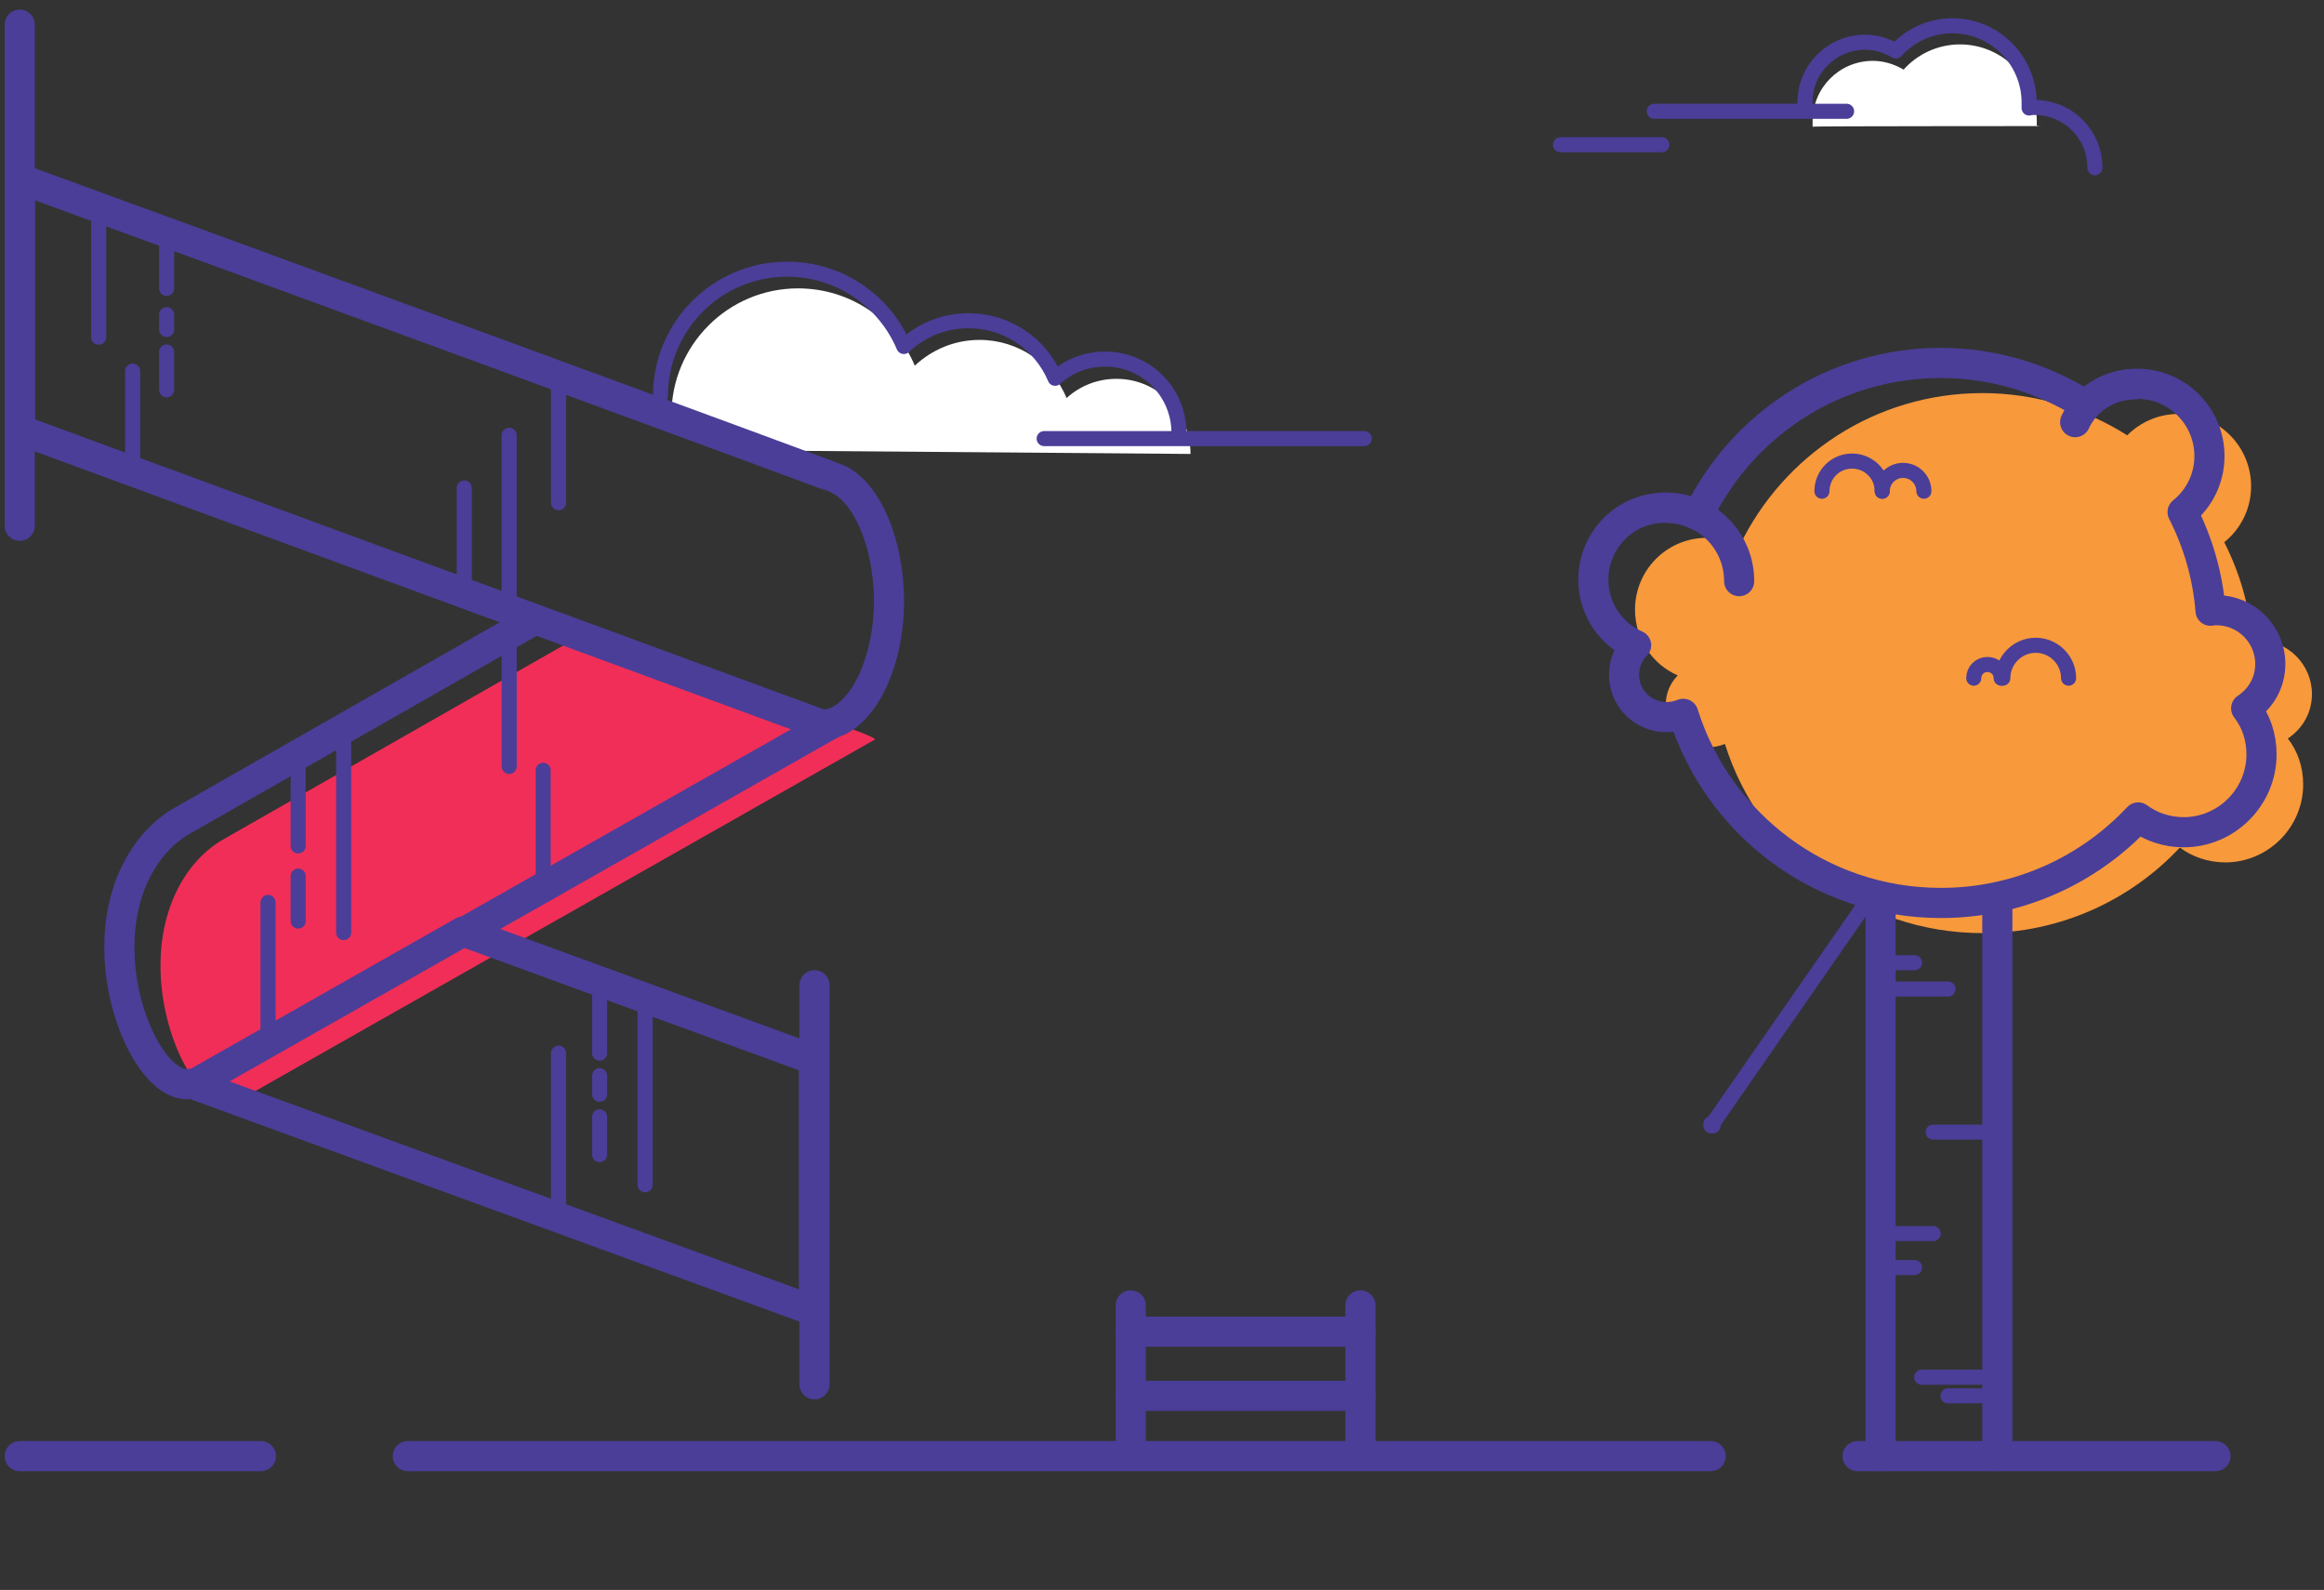 <?xml version="1.0" encoding="utf-8"?>
<!-- Generator: Adobe Illustrator 18.1.1, SVG Export Plug-In . SVG Version: 6.00 Build 0)  -->
<svg version="1.1" id="Layer_1" xmlns="http://www.w3.org/2000/svg" xmlns:xlink="http://www.w3.org/1999/xlink" x="0px" y="0px"
	 viewBox="0 0 424 290" enable-background="new 0 0 424 290" xml:space="preserve">
<rect x="0" y="0" width="424" height="290" fill="#333333" stroke="none"/>
<g>
	<g>
		<defs>
			<polyline id="SVGID_1_" points="-131.1,307.5 -131.1,-36.1 556.1,-36.1 556.1,307.5 			"/>
		</defs>
		<clipPath id="SVGID_2_">
			<use xlink:href="#SVGID_1_"  overflow="visible"/>
		</clipPath>
		<g clip-path="url(#SVGID_2_)">
			<defs>
				<polyline id="SVGID_3_" points="-131.1,307.5 -131.1,-36.1 556.1,-36.1 556.1,307.5 				"/>
			</defs>
			<clipPath id="SVGID_4_">
				<use xlink:href="#SVGID_3_"  overflow="visible"/>
			</clipPath>
			<path clip-path="url(#SVGID_4_)" fill="#F12E58" d="M105.1,116.4l-64,36.5c-5.7,3-12.2,11.1-11.8,24.4c0.4,13.3,8,26.6,14.3,23.4
				l116-65.8C161.1,134,105.1,116.4,105.1,116.4"/>
			<path clip-path="url(#SVGID_4_)" fill="#F8993C" d="M421.8,126.6c0-5.4-4.4-9.8-9.8-9.8c-0.4,0-0.7,0-1.1,0.1
				c-0.5-6.4-2.3-12.5-5.1-18c3-2.4,4.9-6.1,4.9-10.2c0-7.3-5.9-13.2-13.2-13.2c-3.7,0-7,1.5-9.4,3.9c-7.6-4.8-16.7-7.7-26.4-7.7
				c-19.5,0-36.3,11.3-44.3,27.8c-1.8-0.9-3.8-1.4-6-1.4c-7.3,0-13.1,5.9-13.1,13.1c0,5.4,3.2,10,7.8,12c-1.4,1.4-2.2,3.3-2.2,5.4
				c0,4.3,3.5,7.7,7.7,7.7c1.1,0,2.1-0.2,3.1-0.6c6.3,20,24.9,34.5,47,34.5c14.2,0,27-6,36-15.6c2.3,1.7,5.2,2.7,8.3,2.7
				c7.8,0,14.2-6.4,14.2-14.2c0-3.2-1-6.1-2.8-8.4C420.1,132.9,421.8,130,421.8,126.6"/>
			<path clip-path="url(#SVGID_4_)" fill="#FFFFFF" d="M217.2,82.8c0-7.6-6-13.7-13.5-13.7c-3.5,0-6.7,1.3-9.1,3.5
				C192,66.4,185.9,62,178.7,62c-4.6,0-8.7,1.8-11.8,4.7c-3.5-8.3-11.7-14.1-21.3-14.1c-12.8,0-23.1,10.4-23.1,23.1l18.9,6.5
				L217.2,82.8z"/>
		</g>
		<g clip-path="url(#SVGID_2_)">
			<defs>
				<polyline id="SVGID_5_" points="-131.1,307.5 -131.1,-36.1 556.1,-36.1 556.1,307.5 				"/>
			</defs>
			<clipPath id="SVGID_6_">
				<use xlink:href="#SVGID_5_"  overflow="visible"/>
			</clipPath>
			
				<path clip-path="url(#SVGID_6_)" fill="none" stroke="#4A3E98" stroke-width="5.498" stroke-linecap="round" stroke-linejoin="round" stroke-miterlimit="10" d="
				M97.6,113l-64,36.5c-5.7,3-12.2,11.1-11.8,24.4c0.3,12.4,7,24.8,13,23.8"/>
			
				<line clip-path="url(#SVGID_6_)" fill="none" stroke="#4A3E98" stroke-width="5.498" stroke-linecap="round" stroke-linejoin="round" stroke-miterlimit="10" x1="84.9" y1="169.9" x2="151.7" y2="132"/>
			
				<path clip-path="url(#SVGID_6_)" fill="none" stroke="#4A3E98" stroke-width="5.498" stroke-linecap="round" stroke-linejoin="round" stroke-miterlimit="10" d="
				M35.1,197.7l113.4,41.4v-45.8l-64-23.4l-48.1,27.3C36,197.5,35.6,197.6,35.1,197.7z"/>
			
				<line clip-path="url(#SVGID_6_)" fill="none" stroke="#4A3E98" stroke-width="2.749" stroke-linecap="round" stroke-linejoin="round" stroke-miterlimit="10" x1="36.7" y1="197.3" x2="84.9" y2="169.9"/>
			<path clip-path="url(#SVGID_6_)" fill="none" stroke="#4A3E98" stroke-width="5.498" stroke-miterlimit="10" d="M153.1,87.5
				C152.8,87.2,42.8,46.9,3.6,32.6v45.8L150,132.2c6.5,0,12.2-10.2,12.2-22.7C162.1,98.9,158.2,90.1,153.1,87.5z"/>
			
				<line clip-path="url(#SVGID_6_)" fill="none" stroke="#4A3E98" stroke-width="5.498" stroke-miterlimit="10" x1="3.6" y1="78.7" x2="3.6" y2="32.6"/>
			<path clip-path="url(#SVGID_6_)" fill="#4A3E98" d="M313.9,204.7c0.2,0.9-0.2,1.8-1.1,2c-0.9,0.2-1.8-0.2-2-1.1
				c-0.2-0.9,0.2-1.8,1.1-2C312.8,203.4,313.7,203.9,313.9,204.7"/>
			
				<line clip-path="url(#SVGID_6_)" fill="none" stroke="#4A3E98" stroke-width="2.749" stroke-miterlimit="10" x1="312.7" y1="204.6" x2="340" y2="165.3"/>
			
				<line clip-path="url(#SVGID_6_)" fill="none" stroke="#4A3E98" stroke-width="2.749" stroke-linecap="round" stroke-linejoin="round" stroke-miterlimit="10" x1="18" y1="37.4" x2="18" y2="61.5"/>
			
				<line clip-path="url(#SVGID_6_)" fill="none" stroke="#4A3E98" stroke-width="2.749" stroke-linecap="round" stroke-linejoin="round" stroke-miterlimit="10" x1="24.2" y1="85.5" x2="24.2" y2="67.7"/>
			
				<line clip-path="url(#SVGID_6_)" fill="none" stroke="#4A3E98" stroke-width="2.749" stroke-linecap="round" stroke-linejoin="round" stroke-miterlimit="10" x1="30.4" y1="42.3" x2="30.4" y2="52.6"/>
			
				<line clip-path="url(#SVGID_6_)" fill="none" stroke="#4A3E98" stroke-width="2.749" stroke-linecap="round" stroke-linejoin="round" stroke-miterlimit="10" x1="84.7" y1="108.2" x2="84.7" y2="89"/>
			
				<line clip-path="url(#SVGID_6_)" fill="none" stroke="#4A3E98" stroke-width="2.749" stroke-linecap="round" stroke-linejoin="round" stroke-miterlimit="10" x1="92.9" y1="113" x2="92.9" y2="79.4"/>
			
				<line clip-path="url(#SVGID_6_)" fill="none" stroke="#4A3E98" stroke-width="2.749" stroke-linecap="round" stroke-linejoin="round" stroke-miterlimit="10" x1="101.9" y1="68.4" x2="101.9" y2="91.7"/>
			
				<line clip-path="url(#SVGID_6_)" fill="none" stroke="#4A3E98" stroke-width="2.749" stroke-linecap="round" stroke-linejoin="round" stroke-miterlimit="10" x1="99.1" y1="161.1" x2="99.1" y2="140.5"/>
			
				<line clip-path="url(#SVGID_6_)" fill="none" stroke="#4A3E98" stroke-width="2.749" stroke-linecap="round" stroke-linejoin="round" stroke-miterlimit="10" x1="92.9" y1="116.5" x2="92.9" y2="139.8"/>
			
				<line clip-path="url(#SVGID_6_)" fill="none" stroke="#4A3E98" stroke-width="2.749" stroke-linecap="round" stroke-linejoin="round" stroke-miterlimit="10" x1="48.9" y1="190" x2="48.9" y2="164.6"/>
			
				<line clip-path="url(#SVGID_6_)" fill="none" stroke="#4A3E98" stroke-width="2.749" stroke-linecap="round" stroke-linejoin="round" stroke-miterlimit="10" x1="54.4" y1="137.1" x2="54.4" y2="154.3"/>
			
				<line clip-path="url(#SVGID_6_)" fill="none" stroke="#4A3E98" stroke-width="2.749" stroke-linecap="round" stroke-linejoin="round" stroke-miterlimit="10" x1="54.4" y1="159.8" x2="54.4" y2="168"/>
			
				<line clip-path="url(#SVGID_6_)" fill="none" stroke="#4A3E98" stroke-width="2.749" stroke-linecap="round" stroke-linejoin="round" stroke-miterlimit="10" x1="62.7" y1="133.6" x2="62.7" y2="170.1"/>
			
				<line clip-path="url(#SVGID_6_)" fill="none" stroke="#4A3E98" stroke-width="2.749" stroke-linecap="round" stroke-linejoin="round" stroke-miterlimit="10" x1="101.9" y1="222.3" x2="101.9" y2="192.1"/>
			
				<line clip-path="url(#SVGID_6_)" fill="none" stroke="#4A3E98" stroke-width="2.749" stroke-linecap="round" stroke-linejoin="round" stroke-miterlimit="10" x1="109.4" y1="179.7" x2="109.4" y2="192.1"/>
			
				<line clip-path="url(#SVGID_6_)" fill="none" stroke="#4A3E98" stroke-width="2.749" stroke-linecap="round" stroke-linejoin="round" stroke-miterlimit="10" x1="117.7" y1="181.8" x2="117.7" y2="216.1"/>
			
				<line clip-path="url(#SVGID_6_)" fill="none" stroke="#4A3E98" stroke-width="5.498" stroke-linecap="round" stroke-linejoin="round" stroke-miterlimit="10" x1="206.3" y1="238.1" x2="206.3" y2="263.5"/>
			
				<line clip-path="url(#SVGID_6_)" fill="none" stroke="#4A3E98" stroke-width="5.498" stroke-linecap="round" stroke-linejoin="round" stroke-miterlimit="10" x1="248.2" y1="238.1" x2="248.2" y2="263.5"/>
			
				<line clip-path="url(#SVGID_6_)" fill="none" stroke="#4A3E98" stroke-width="5.498" stroke-linecap="round" stroke-linejoin="round" stroke-miterlimit="10" x1="206.3" y1="242.9" x2="248.2" y2="242.9"/>
			
				<line clip-path="url(#SVGID_6_)" fill="none" stroke="#4A3E98" stroke-width="5.498" stroke-linecap="round" stroke-linejoin="round" stroke-miterlimit="10" x1="206.3" y1="254.6" x2="248.2" y2="254.6"/>
			
				<line clip-path="url(#SVGID_6_)" fill="none" stroke="#4A3E98" stroke-width="5.498" stroke-linecap="round" stroke-linejoin="round" stroke-miterlimit="10" x1="3.6" y1="4.5" x2="3.6" y2="95.9"/>
			
				<line clip-path="url(#SVGID_6_)" fill="none" stroke="#4A3E98" stroke-width="5.498" stroke-linecap="round" stroke-linejoin="round" stroke-miterlimit="10" x1="148.6" y1="179.7" x2="148.6" y2="252.5"/>
			
				<line clip-path="url(#SVGID_6_)" fill="none" stroke="#4A3E98" stroke-width="5.498" stroke-linecap="round" stroke-linejoin="round" stroke-miterlimit="10" x1="74.4" y1="265.6" x2="312.1" y2="265.6"/>
			
				<line clip-path="url(#SVGID_6_)" fill="none" stroke="#4A3E98" stroke-width="5.498" stroke-linecap="round" stroke-linejoin="round" stroke-miterlimit="10" x1="47.6" y1="265.6" x2="3.6" y2="265.6"/>
			
				<line clip-path="url(#SVGID_6_)" fill="none" stroke="#4A3E98" stroke-width="5.498" stroke-linecap="round" stroke-linejoin="round" stroke-miterlimit="10" x1="338.9" y1="265.6" x2="404.2" y2="265.6"/>
			
				<path clip-path="url(#SVGID_6_)" fill="none" stroke="#4A3E98" stroke-width="2.749" stroke-linecap="round" stroke-linejoin="round" stroke-miterlimit="10" d="
				M215.1,79c0-7.5-6-13.5-13.5-13.5c-3.5,0-6.7,1.3-9.1,3.5c-2.6-6.2-8.7-10.5-15.8-10.5c-4.6,0-8.7,1.8-11.8,4.7
				c-3.5-8.3-11.7-14.1-21.3-14.1c-12.8,0-23.1,10.4-23.1,23.1"/>
			
				<line clip-path="url(#SVGID_6_)" fill="none" stroke="#4A3E98" stroke-width="2.749" stroke-linecap="round" stroke-linejoin="round" stroke-miterlimit="10" x1="248.9" y1="80" x2="190.5" y2="80"/>
			<path clip-path="url(#SVGID_6_)" fill="#FFFFFF" d="M372.6,23c-0.4,0-0.7,0-1,0.1c0-0.3,0-0.7,0-1c0-7.7-6.3-14-14-14
				c-4.1,0-7.8,1.8-10.3,4.6c-1.7-1-3.6-1.6-5.6-1.6c-6.1,0-11,4.9-11,11v1C330.7,23,378.7,23,372.6,23"/>
			
				<path clip-path="url(#SVGID_6_)" fill="none" stroke="#4A3E98" stroke-width="2.749" stroke-linecap="round" stroke-linejoin="round" stroke-miterlimit="10" d="
				M382.2,30.6c0-6.1-4.9-11-11-11c-0.4,0-0.7,0-1,0.1c0-0.3,0-0.7,0-1c0-7.7-6.3-14-14-14c-4.1,0-7.8,1.8-10.3,4.6
				c-1.7-1-3.6-1.6-5.6-1.6c-6.1,0-11,4.9-11,11"/>
			
				<line clip-path="url(#SVGID_6_)" fill="none" stroke="#4A3E98" stroke-width="2.749" stroke-linecap="round" stroke-linejoin="round" stroke-miterlimit="10" x1="301.8" y1="20.3" x2="336.9" y2="20.3"/>
			
				<line clip-path="url(#SVGID_6_)" fill="none" stroke="#4A3E98" stroke-width="2.749" stroke-linecap="round" stroke-linejoin="round" stroke-miterlimit="10" x1="303.2" y1="26.4" x2="284.7" y2="26.4"/>
			
				<line clip-path="url(#SVGID_6_)" fill="none" stroke="#4A3E98" stroke-width="2.749" stroke-linecap="round" stroke-linejoin="round" stroke-miterlimit="10" x1="30.4" y1="57.4" x2="30.4" y2="60.1"/>
			
				<line clip-path="url(#SVGID_6_)" fill="none" stroke="#4A3E98" stroke-width="2.749" stroke-linecap="round" stroke-linejoin="round" stroke-miterlimit="10" x1="30.4" y1="64.2" x2="30.4" y2="71.1"/>
			
				<line clip-path="url(#SVGID_6_)" fill="none" stroke="#4A3E98" stroke-width="2.749" stroke-linecap="round" stroke-linejoin="round" stroke-miterlimit="10" x1="109.4" y1="196.2" x2="109.4" y2="199.6"/>
			
				<line clip-path="url(#SVGID_6_)" fill="none" stroke="#4A3E98" stroke-width="2.749" stroke-linecap="round" stroke-linejoin="round" stroke-miterlimit="10" x1="109.4" y1="203.7" x2="109.4" y2="210.6"/>
			
				<path clip-path="url(#SVGID_6_)" fill="none" stroke="#4A3E98" stroke-width="5.498" stroke-linecap="round" stroke-linejoin="round" stroke-miterlimit="10" d="
				M414.2,121.1c0-5.4-4.4-9.8-9.8-9.8c-0.4,0-0.7,0-1.1,0.1c-0.5-6.4-2.3-12.5-5.1-18c3-2.4,4.9-6.1,4.9-10.2
				c0-7.3-5.9-13.2-13.2-13.2c-3.7,0-7,1.5-9.4,3.9c-7.6-4.8-16.7-7.7-26.4-7.7c-19.5,0-36.3,11.3-44.3,27.8c-1.8-0.9-3.8-1.4-6-1.4
				c-7.3,0-13.1,5.9-13.1,13.1c0,5.4,3.2,10,7.8,12c-1.4,1.4-2.2,3.3-2.2,5.4c0,4.3,3.5,7.7,7.7,7.7c1.1,0,2.1-0.2,3.1-0.6
				c6.3,20,24.9,34.5,47,34.5c14.2,0,27-6,36-15.6c2.3,1.7,5.2,2.7,8.3,2.7c7.8,0,14.2-6.4,14.2-14.2c0-3.2-1-6.1-2.8-8.4
				C412.5,127.4,414.2,124.5,414.2,121.1z"/>
			
				<path clip-path="url(#SVGID_6_)" fill="none" stroke="#4A3E98" stroke-width="5.498" stroke-linecap="round" stroke-linejoin="round" stroke-miterlimit="10" d="
				M303.9,92.6c7.4,0,13.4,6,13.4,13.4"/>
			
				<path clip-path="url(#SVGID_6_)" fill="none" stroke="#4A3E98" stroke-width="2.749" stroke-linecap="round" stroke-linejoin="round" stroke-miterlimit="10" d="
				M332.4,89.6c0-3,2.4-5.5,5.5-5.5c3,0,5.5,2.4,5.5,5.5"/>
			
				<path clip-path="url(#SVGID_6_)" fill="none" stroke="#4A3E98" stroke-width="2.749" stroke-linecap="round" stroke-linejoin="round" stroke-miterlimit="10" d="
				M343.4,89.6c0-2.1,1.7-3.8,3.8-3.8c2.1,0,3.8,1.7,3.8,3.8"/>
			
				<path clip-path="url(#SVGID_6_)" fill="none" stroke="#4A3E98" stroke-width="2.749" stroke-linecap="round" stroke-linejoin="round" stroke-miterlimit="10" d="
				M360.1,123.7c0-1.4,1.1-2.5,2.5-2.5c1.4,0,2.5,1.1,2.5,2.5"/>
			
				<path clip-path="url(#SVGID_6_)" fill="none" stroke="#4A3E98" stroke-width="2.749" stroke-linecap="round" stroke-linejoin="round" stroke-miterlimit="10" d="
				M365.4,123.7c0-3.3,2.7-6,6-6c3.3,0,6,2.7,6,6"/>
			
				<line clip-path="url(#SVGID_6_)" fill="none" stroke="#4A3E98" stroke-width="5.498" stroke-linecap="round" stroke-linejoin="round" stroke-miterlimit="10" x1="343.1" y1="163.9" x2="343.1" y2="265.6"/>
			
				<line clip-path="url(#SVGID_6_)" fill="none" stroke="#4A3E98" stroke-width="5.498" stroke-linecap="round" stroke-linejoin="round" stroke-miterlimit="10" x1="364.4" y1="163.9" x2="364.4" y2="265.6"/>
			
				<line clip-path="url(#SVGID_6_)" fill="none" stroke="#4A3E98" stroke-width="2.749" stroke-linecap="round" stroke-linejoin="round" stroke-miterlimit="10" x1="343.1" y1="175.6" x2="349.3" y2="175.6"/>
			
				<line clip-path="url(#SVGID_6_)" fill="none" stroke="#4A3E98" stroke-width="2.749" stroke-linecap="round" stroke-linejoin="round" stroke-miterlimit="10" x1="343.1" y1="180.4" x2="355.4" y2="180.4"/>
			
				<line clip-path="url(#SVGID_6_)" fill="none" stroke="#4A3E98" stroke-width="2.749" stroke-linecap="round" stroke-linejoin="round" stroke-miterlimit="10" x1="364.4" y1="206.5" x2="352.7" y2="206.5"/>
			
				<line clip-path="url(#SVGID_6_)" fill="none" stroke="#4A3E98" stroke-width="2.749" stroke-linecap="round" stroke-linejoin="round" stroke-miterlimit="10" x1="343.1" y1="225" x2="352.7" y2="225"/>
			
				<line clip-path="url(#SVGID_6_)" fill="none" stroke="#4A3E98" stroke-width="2.749" stroke-linecap="round" stroke-linejoin="round" stroke-miterlimit="10" x1="343.1" y1="231.2" x2="349.3" y2="231.2"/>
			
				<line clip-path="url(#SVGID_6_)" fill="none" stroke="#4A3E98" stroke-width="2.749" stroke-linecap="round" stroke-linejoin="round" stroke-miterlimit="10" x1="362.3" y1="251.2" x2="350.6" y2="251.2"/>
			
				<line clip-path="url(#SVGID_6_)" fill="none" stroke="#4A3E98" stroke-width="2.749" stroke-linecap="round" stroke-linejoin="round" stroke-miterlimit="10" x1="364.4" y1="254.6" x2="355.4" y2="254.6"/>
			
				<path clip-path="url(#SVGID_6_)" fill="none" stroke="#4A3E98" stroke-width="5.498" stroke-linecap="round" stroke-linejoin="round" stroke-miterlimit="10" d="
				M378.6,77c1.9-4.1,6.1-6.9,10.9-6.9"/>
		</g>
	</g>
</g>
</svg>

